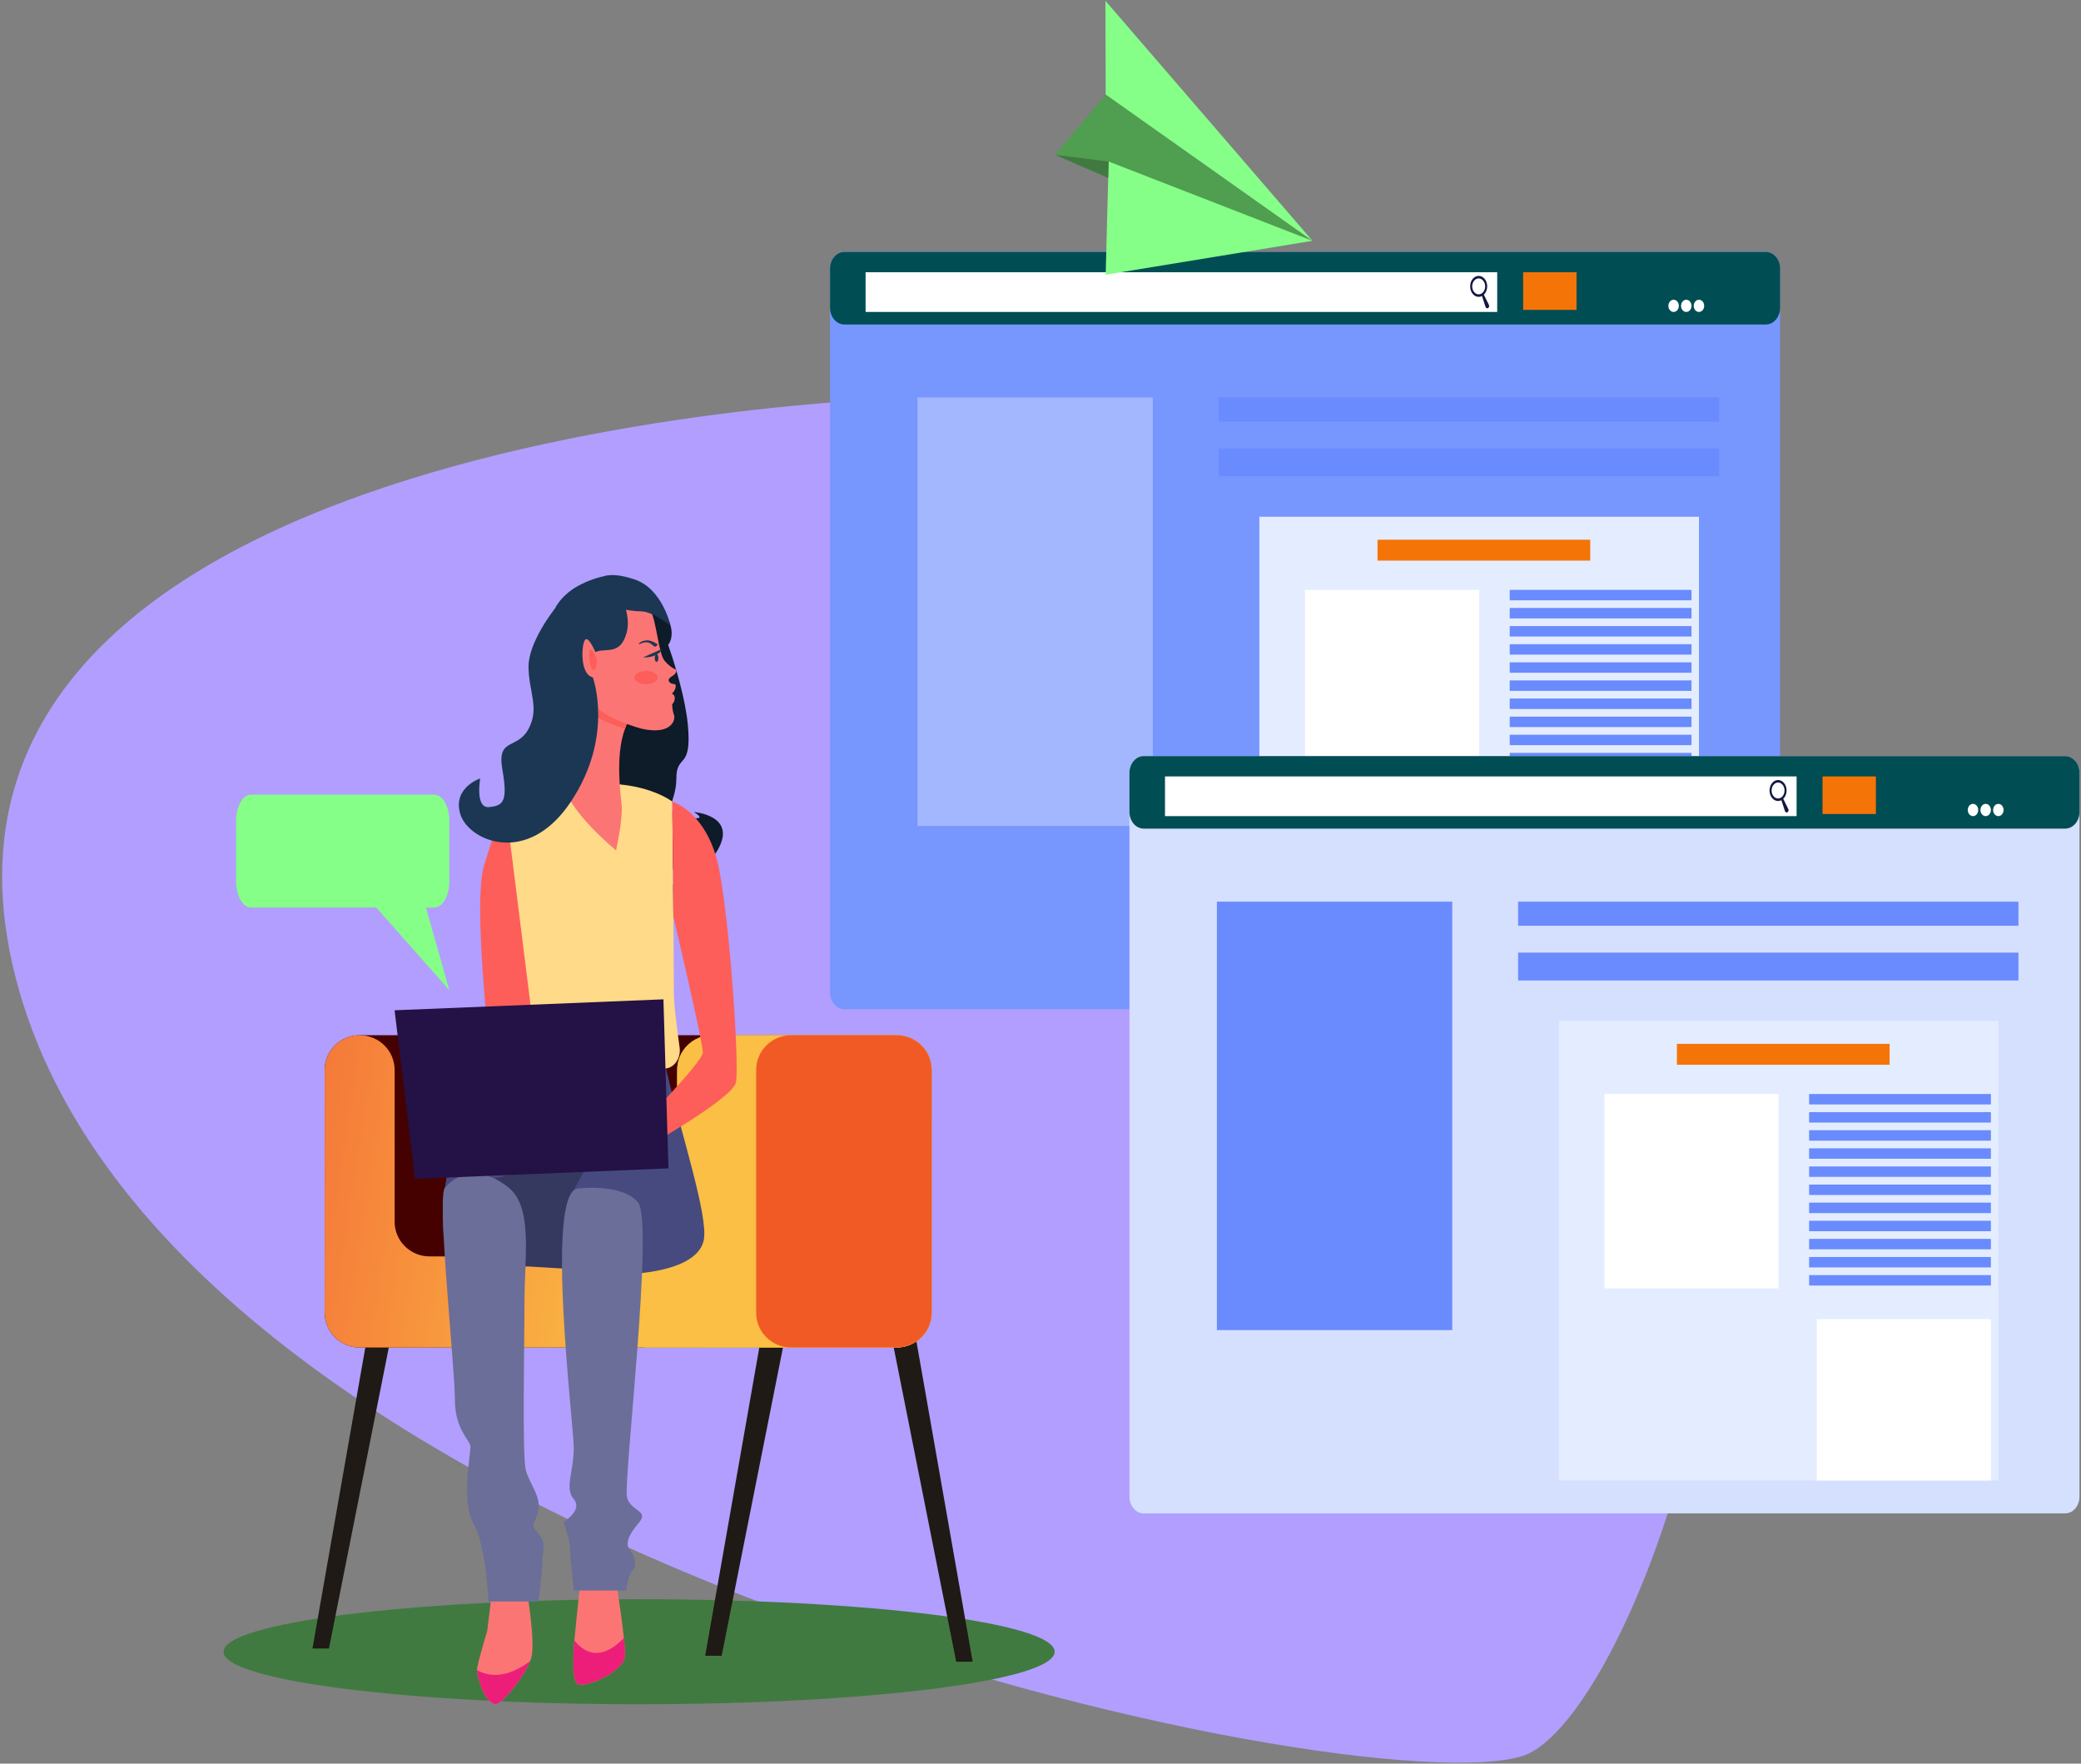 <svg width="734" height="622" viewBox="0 0 734 622" fill="none" xmlns="http://www.w3.org/2000/svg">
<rect x="0" y="0" width="734" height="622" fill="#808080" stroke="none"/>
<path d="M323.612 140.192C323.612 140.192 -50.589 148.006 6.717 349.228C64.023 550.451 480.369 637.815 537.237 619.237C594.105 600.642 737.606 166.753 323.612 140.192Z" fill="#B19EFF"/>
<path d="M622.821 355.958H297.822C295.033 355.958 292.773 353.313 292.773 350.059V94.746C292.773 91.492 295.033 88.865 297.822 88.865H622.821C625.608 88.865 627.868 91.492 627.868 94.746V350.059C627.868 353.313 625.608 355.958 622.821 355.958Z" fill="#7796FE"/>
<path d="M622.821 114.443H297.822C295.033 114.443 292.773 111.816 292.773 108.544V94.747C292.773 91.492 295.033 88.865 297.822 88.865H622.821C625.608 88.865 627.868 91.492 627.868 94.747V108.544C627.868 111.816 625.608 114.443 622.821 114.443Z" fill="#004D54"/>
<path d="M406.626 291.308H323.611V140.192H406.626V291.308Z" fill="#A2B7FD"/>
<path d="M606.342 148.701H429.865V140.191H606.342V148.701Z" fill="#698BFD"/>
<path d="M606.342 167.991H429.865V158.176H606.342V167.991Z" fill="#698BFD"/>
<path d="M528.085 110.019H305.309V96.018H528.085V110.019Z" fill="white"/>
<path d="M592.151 107.866C592.151 109.07 591.325 110.019 590.306 110.019C589.287 110.019 588.461 109.07 588.461 107.866C588.461 106.68 589.287 105.714 590.306 105.714C591.325 105.714 592.151 106.68 592.151 107.866Z" fill="white"/>
<path d="M596.621 107.866C596.621 109.07 595.795 110.019 594.776 110.019C593.757 110.019 592.931 109.07 592.931 107.866C592.931 106.68 593.757 105.714 594.776 105.714C595.795 105.714 596.621 106.68 596.621 107.866Z" fill="white"/>
<path d="M601.091 107.866C601.091 109.07 600.265 110.019 599.246 110.019C598.227 110.019 597.401 109.07 597.401 107.866C597.401 106.68 598.227 105.714 599.246 105.714C600.265 105.714 601.091 106.68 601.091 107.866Z" fill="white"/>
<path d="M519.27 101.001C519.27 99.459 520.295 98.188 521.553 98.188C522.812 98.188 523.835 99.459 523.835 101.001C523.835 102.544 522.812 103.815 521.553 103.815C520.295 103.815 519.27 102.544 519.27 101.001ZM525.149 107.51L523.377 103.934C524.094 103.256 524.558 102.205 524.558 101.001C524.558 98.95 523.214 97.306 521.553 97.306C519.893 97.306 518.547 98.95 518.547 101.001C518.547 103.052 519.893 104.697 521.553 104.697C521.965 104.697 522.359 104.595 522.716 104.408L523.969 108.239L524.018 108.358C524.21 108.748 524.616 108.866 524.928 108.629C525.24 108.392 525.339 107.9 525.149 107.51Z" fill="#121841"/>
<path d="M556.065 109.29H537.237V96.018H556.065V109.29Z" fill="#F57408"/>
<path d="M599.246 344.363H444.2V182.246H599.246V344.363Z" fill="#E4EDFF"/>
<path d="M521.723 276.577H460.321V208.045H521.723V276.577Z" fill="white"/>
<path d="M596.621 344.363H535.219V287.409H596.621V344.363Z" fill="white"/>
<path d="M560.903 197.722H485.865V190.349H560.903V197.722Z" fill="#F57408"/>
<path d="M596.622 211.724H532.503V208.045H596.622V211.724Z" fill="#698BFD"/>
<path d="M596.622 218.114H532.503V214.419H596.622V218.114Z" fill="#698BFD"/>
<path d="M596.622 224.488H532.503V220.809H596.622V224.488Z" fill="#698BFD"/>
<path d="M596.622 230.878H532.503V227.2H596.622V230.878Z" fill="#698BFD"/>
<path d="M596.622 237.268H532.503V233.59H596.622V237.268Z" fill="#698BFD"/>
<path d="M596.622 243.659H532.503V239.964H596.622V243.659Z" fill="#698BFD"/>
<path d="M596.622 250.05H532.503V246.354H596.622V250.05Z" fill="#698BFD"/>
<path d="M596.622 256.423H532.503V252.745H596.622V256.423Z" fill="#698BFD"/>
<path d="M596.622 262.813H532.503V259.135H596.622V262.813Z" fill="#698BFD"/>
<path d="M596.622 269.204H532.503V265.526H596.622V269.204Z" fill="#698BFD"/>
<path d="M596.622 275.594H532.503V271.899H596.622V275.594Z" fill="#698BFD"/>
<path d="M728.42 533.754H403.421C400.632 533.754 398.373 531.11 398.373 527.855V272.56C398.373 269.305 400.632 266.661 403.421 266.661H728.42C731.208 266.661 733.467 269.305 733.467 272.56V527.855C733.467 531.11 731.208 533.754 728.42 533.754Z" fill="#D5DFFE"/>
<path d="M728.42 292.24H403.421C400.632 292.24 398.373 289.612 398.373 286.358V272.56C398.373 269.305 400.632 266.661 403.421 266.661H728.42C731.208 266.661 733.467 269.305 733.467 272.56V286.358C733.467 289.612 731.208 292.24 728.42 292.24Z" fill="#004D54"/>
<path d="M512.227 469.104H429.211V318.005H512.227V469.104Z" fill="#698BFD"/>
<path d="M711.941 326.497H535.464V318.005H711.941V326.497Z" fill="#698BFD"/>
<path d="M711.941 345.804H535.464V335.973H711.941V345.804Z" fill="#698BFD"/>
<path d="M633.686 287.833H410.908V273.831H633.686V287.833Z" fill="white"/>
<path d="M697.751 285.663C697.751 286.867 696.925 287.833 695.905 287.833C694.886 287.833 694.06 286.867 694.06 285.663C694.06 284.476 694.886 283.51 695.905 283.51C696.925 283.51 697.751 284.476 697.751 285.663Z" fill="white"/>
<path d="M702.221 285.663C702.221 286.867 701.395 287.833 700.376 287.833C699.357 287.833 698.531 286.867 698.531 285.663C698.531 284.476 699.357 283.51 700.376 283.51C701.395 283.51 702.221 284.476 702.221 285.663Z" fill="white"/>
<path d="M706.692 285.663C706.692 286.867 705.866 287.833 704.847 287.833C703.826 287.833 703.002 286.867 703.002 285.663C703.002 284.476 703.826 283.51 704.847 283.51C705.866 283.51 706.692 284.476 706.692 285.663Z" fill="white"/>
<path d="M624.869 278.798C624.869 277.255 625.894 275.984 627.152 275.984C628.411 275.984 629.434 277.255 629.434 278.798C629.434 280.357 628.411 281.612 627.152 281.612C625.894 281.612 624.869 280.357 624.869 278.798ZM630.748 285.307L628.976 281.73C629.694 281.069 630.159 280.001 630.159 278.798C630.159 276.764 628.813 275.103 627.152 275.103C625.493 275.103 624.146 276.764 624.146 278.798C624.146 280.849 625.493 282.51 627.152 282.51C627.565 282.51 627.958 282.391 628.315 282.222L629.569 286.036L629.617 286.155C629.809 286.544 630.215 286.663 630.529 286.426C630.841 286.188 630.938 285.697 630.748 285.307Z" fill="#121841"/>
<path d="M661.663 287.087H642.836V273.832H661.663V287.087Z" fill="#F57408"/>
<path d="M704.847 522.177H549.799V360.043H704.847V522.177Z" fill="#E4EDFF"/>
<path d="M627.322 454.374H565.919V385.842H627.322V454.374Z" fill="white"/>
<path d="M702.221 522.177H640.818V465.222H702.221V522.177Z" fill="white"/>
<path d="M666.502 375.519H591.465V368.145H666.502V375.519Z" fill="#F57408"/>
<path d="M702.221 389.52H638.103V385.842H702.221V389.52Z" fill="#698BFD"/>
<path d="M702.221 395.911H638.103V392.232H702.221V395.911Z" fill="#698BFD"/>
<path d="M702.221 402.301H638.103V398.606H702.221V402.301Z" fill="#698BFD"/>
<path d="M702.221 408.675H638.103V404.996H702.221V408.675Z" fill="#698BFD"/>
<path d="M702.221 415.065H638.103V411.387H702.221V415.065Z" fill="#698BFD"/>
<path d="M702.221 421.455H638.103V417.777H702.221V421.455Z" fill="#698BFD"/>
<path d="M702.221 427.846H638.103V424.151H702.221V427.846Z" fill="#698BFD"/>
<path d="M702.221 434.236H638.103V430.541H702.221V434.236Z" fill="#698BFD"/>
<path d="M702.221 440.61H638.103V436.931H702.221V440.61Z" fill="#698BFD"/>
<path d="M702.221 447H638.103V443.322H702.221V447Z" fill="#698BFD"/>
<path d="M702.221 453.391H638.103V449.712H702.221V453.391Z" fill="#698BFD"/>
<path d="M371.987 582.555C371.987 592.777 306.369 601.066 225.423 601.066C144.478 601.066 78.86 592.777 78.86 582.555C78.86 572.317 144.478 564.028 225.423 564.028C306.369 564.028 371.987 572.317 371.987 582.555Z" fill="#417A41"/>
<path d="M248.728 583.962H254.541L277.696 467.528L269.268 467.002L248.728 583.962Z" fill="#1F1A15"/>
<path d="M343.079 586.064H337.264L314.11 469.629L322.539 469.104L343.079 586.064Z" fill="#1F1A15"/>
<path d="M187.457 573.504H181.643L158.49 457.052L166.918 456.543L187.457 573.504Z" fill="#1F1A15"/>
<path d="M110.211 581.403H116.026L139.178 464.968L130.75 464.442L110.211 581.403Z" fill="#1F1A15"/>
<path d="M114.52 377.35V463.002C114.52 469.765 120.043 475.24 126.856 475.24H316.26C323.073 475.24 328.595 469.765 328.595 463.002V377.35C328.595 370.586 323.073 365.111 316.26 365.111H126.856C120.043 365.111 114.52 370.586 114.52 377.35Z" fill="#450000"/>
<path d="M126.856 365.111C133.667 365.111 139.19 370.586 139.19 377.35V430.88C139.19 437.643 144.711 443.119 151.523 443.119H226.523C233.072 443.119 238.428 438.05 238.833 431.66C238.866 357.229 238.855 382.91 238.858 377.35C238.858 370.586 244.38 365.111 251.192 365.111H316.26C323.073 365.111 328.595 370.586 328.595 377.35V463.002C328.595 469.765 323.073 475.24 316.26 475.24H126.856C120.043 475.24 114.52 469.765 114.52 463.002V377.35C114.52 370.586 120.043 365.111 126.856 365.111Z" fill="url(#paint0_linear)"/>
<path d="M238.833 431.66C238.85 392.588 238.856 381.096 238.858 378.197V378.163V377.994V377.96V377.943V377.926V377.74V377.672V377.485V377.417V377.35C238.858 370.586 244.38 365.111 251.192 365.111H316.26C323.073 365.111 328.595 370.586 328.595 377.35V463.002C328.595 469.765 323.073 475.24 316.26 475.24H227.175L226.523 443.119C233.072 443.119 238.428 438.05 238.833 431.66Z" fill="#FABF44"/>
<path d="M279.048 475.24H316.26C323.073 475.24 328.595 469.765 328.595 463.002V377.35C328.595 370.586 323.073 365.111 316.26 365.111H279.048C272.237 365.111 266.713 370.586 266.713 377.35V463.002C266.713 469.765 272.237 475.24 279.048 475.24Z" fill="#F15A24"/>
<path d="M221.932 204.367C221.932 204.367 201.986 200.384 195.011 216.47C188.035 232.556 188.692 268.933 198.187 278.357C207.681 287.765 206.102 311.903 214.42 319.022C222.736 326.158 243.931 329.362 243.931 312.598C243.931 312.598 233.603 314.632 230.987 304.19C230.987 304.19 245.81 312.31 253.055 299.919C260.298 287.545 244.737 286.392 244.737 286.392C244.737 286.392 250.851 289.901 241.729 288.053C232.607 286.222 238.562 283.561 238.562 274.56C238.562 265.559 244.2 271.916 242.59 255.372C240.981 238.828 228.73 203.791 221.932 204.367Z" fill="#0E1B29"/>
<path d="M173.781 559.451L171.846 575.216C171.846 575.216 168.245 587.132 168.245 588.878C168.245 590.048 169.939 599.438 174.446 601.032C176.757 601.845 186.219 589.776 187.476 584.335C188.946 577.962 185.349 558.045 185.349 558.045L173.781 559.451Z" fill="#FC7575"/>
<path d="M204.853 556.654C204.853 556.654 202.285 579.775 202.285 583.284C202.285 586.776 201.877 591.81 203.57 593.794C205.261 595.76 220.457 589.929 220.457 583.623C220.457 577.318 217.157 556.654 217.157 556.654H204.853Z" fill="#FC7575"/>
<path d="M237.682 349.872C237.682 334.074 237.121 282.713 237.121 282.713C237.121 282.713 229.127 276.391 213.119 276.391C207.971 276.391 203.239 275.374 198.115 276.459C187.304 278.747 177.477 284.154 177.477 284.154C177.477 284.154 180.792 332.6 175.607 365.687C174.693 371.535 178.603 376.892 183.691 376.892H234.266C237.676 376.892 240.269 373.315 239.711 369.383C238.519 361.009 237.682 353.974 237.682 349.872Z" fill="#FFDA88"/>
<path d="M180.72 375.875C172.52 383.299 170.767 385.842 168.433 389.181C150.218 415.302 155.463 450.746 163.742 449.407C172.022 448.085 189.132 444.627 202.38 447.848C215.627 451.068 245.434 450.102 248.193 437.525C250.032 429.151 240.232 400.03 234.93 376.892L180.72 375.875Z" fill="#464A7F"/>
<path d="M208.482 408.522L202.285 419.879C199.237 428.032 201.015 447.543 201.015 447.543L173.781 445.932L172.486 415.963L208.482 408.522Z" fill="#35385F"/>
<path d="M203.76 419.167C203.76 419.167 219.216 417.235 225.011 423.998C230.807 430.761 219.767 522.94 221.148 528.093C222.527 533.246 229.151 532.602 225.287 537.11C221.424 541.619 220.457 544.687 222.251 546.772C224.045 548.874 224.735 551.942 223.079 553.875C221.424 555.807 220.871 560.96 220.871 560.96H202.372C202.372 560.96 201.001 547.739 201.001 545.484C201.001 543.23 198.793 536.788 198.793 536.788C198.793 536.788 205.681 532.602 202.372 528.737C199.064 524.872 202.372 519.058 202.372 510.684C202.372 502.311 192.169 420.777 203.76 419.167Z" fill="#6B6E98"/>
<path d="M156.926 418.913C162.274 412.658 170.917 411.878 179.473 418.913C188.029 425.93 184.992 443.339 184.992 459.12C184.992 474.918 184.107 513.905 185.516 518.736C186.924 523.584 191.34 528.414 189.685 533.568C188.029 538.721 187.199 537.653 190.051 540.975C192.903 544.314 191.34 546.772 191.34 550.332C191.34 553.875 189.961 564.825 189.961 564.825H172.298C172.298 564.825 171.469 545.162 167.054 537.432C162.638 529.703 165.95 512.938 165.95 510.362C165.95 507.785 160.429 504.565 160.429 493.276C160.429 482.003 154.02 422.303 156.926 418.913Z" fill="#6B6E98"/>
<path d="M178.329 284.154C178.329 284.154 175.186 290.562 170.77 305.072C166.354 319.564 173.781 377.044 173.781 386.706C173.781 396.385 184.165 408.522 184.165 408.522L192.996 396.928L187.2 355.025L178.329 284.154Z" fill="#FD5E5A"/>
<path d="M237.122 282.713C237.122 282.713 249.851 286.392 253.736 307.004C257.622 327.633 260.776 375.976 259.562 381.774C258.349 387.571 226.336 405.522 226.336 405.522L223.632 399.182C223.632 399.182 247.909 374.688 247.909 371.145C247.909 367.603 237.518 323.226 237.518 323.226L237.122 282.713Z" fill="#FD5E5A"/>
<path d="M139.178 356.314L146.355 415.777L235.775 412.064L234.004 352.449L139.178 356.314Z" fill="#241145"/>
<path d="M186.982 585.861C178.647 592.031 172.448 591.387 168.25 589.031C168.361 590.658 170.09 599.489 174.446 601.032C176.559 601.777 184.651 591.76 186.982 585.861Z" fill="#ED1E79"/>
<path d="M220.457 583.623C220.457 582.233 220.294 580.114 220.04 577.673C215.231 582.725 208.809 586.047 202.597 578.64C202.407 580.826 202.285 582.521 202.285 583.284C202.285 586.776 201.877 591.81 203.57 593.794C205.261 595.76 220.457 589.929 220.457 583.623Z" fill="#ED1E79"/>
<path d="M222.183 252.507C222.183 252.507 221.491 254.287 220.437 257.067C216.786 266.746 219.108 281.578 219.293 284.154C219.662 289.324 217.29 299.918 217.29 299.918C217.29 299.918 199.948 285.765 198.967 276.459L208.372 242.828L222.183 252.507Z" fill="#FC7575"/>
<path d="M208.372 242.828L222.183 252.507C222.183 252.507 221.488 254.287 220.437 257.067C215.575 255.507 208.151 252.643 206.542 249.371L208.372 242.828Z" fill="#FD5E5A"/>
<path d="M211.712 215.385L232.572 228.827C232.572 228.827 236.901 228.946 236.901 223.318C236.901 217.69 231.588 212.181 226.176 208.961C220.765 205.74 213.977 204.35 213.977 204.35L211.712 215.385Z" fill="#0E1B29"/>
<path d="M219.288 209.3C219.288 209.3 227.356 210.91 229.522 215.385C231.685 219.877 232.277 230.556 234.442 233.082C236.606 235.607 238.492 236.167 238.492 236.167C238.492 236.167 239.065 237.336 236.901 238.591C234.737 239.862 236.375 241.235 237.721 241.235C239.065 241.235 237.934 244.235 236.901 244.574C236.901 244.574 238.229 245.032 237.984 246.524C237.737 248.015 237.098 248.303 237.098 248.303C237.098 248.303 237.032 250.27 237.721 252.1C238.409 253.931 236.738 259.389 226.176 256.982C226.176 256.982 210.48 252.677 209.545 247.507C208.613 242.337 201.629 223.538 207.579 216.589C213.531 209.639 219.288 209.3 219.288 209.3Z" fill="#FC7575"/>
<path d="M212.007 204.062C212.007 204.062 213.974 201.079 223.814 204.35C233.654 207.622 236.497 220.623 236.497 220.623C236.497 220.623 230.161 215.622 226.176 215.622C222.19 215.622 213.175 213.86 211.712 212.148C210.249 210.436 212.007 204.062 212.007 204.062Z" fill="#1B3753"/>
<path d="M214.045 203.011C215.421 203.011 223.372 214.588 221.01 223.199C218.648 231.827 213.042 227.979 209.499 230.268C205.955 232.573 210.184 243.201 209.545 247.507C208.908 251.812 198.967 276.459 198.967 276.459C198.967 276.459 190.606 224.352 195.676 214.707C200.745 205.062 214.045 203.011 214.045 203.011Z" fill="#1B3753"/>
<path d="M223.754 238.981C223.754 240.252 225.603 241.303 227.885 241.303C230.165 241.303 232.015 240.252 232.015 238.981C232.015 237.692 230.165 236.641 227.885 236.641C225.603 236.641 223.754 237.692 223.754 238.981Z" fill="#FD5E5A"/>
<path d="M233.681 228.827C233.681 228.827 232.325 232.014 226.802 231.861L233.681 228.827Z" fill="#1B3753"/>
<path d="M232.015 227.284C232.015 227.284 229.965 225.844 228.374 225.844C226.783 225.844 225.315 226.589 225.315 227.284C225.315 227.284 227.059 226.318 228.435 226.556C229.811 226.81 230.454 228.047 231.006 228.047C231.556 228.047 232.015 227.284 232.015 227.284Z" fill="#1B3753"/>
<path d="M209.093 238.879C209.093 238.879 216.744 259.593 201.378 282.714C186.012 305.851 165.164 296.495 162.358 287.121C159.551 277.764 169.369 274.56 169.369 274.56C169.369 274.56 167.497 285.154 172.486 284.646C177.477 284.154 179.197 282.781 177.192 271.373C175.188 259.966 182.437 264.542 186.426 257.067C190.414 249.609 186.426 243.913 186.426 235.082C186.426 226.267 195.676 214.707 195.676 214.707L209.093 238.879Z" fill="#1B3753"/>
<path d="M210.576 231.302C210.576 231.302 207.726 224.064 206.398 225.623C205.07 227.166 204.408 237.845 209.094 238.879C213.778 239.913 210.576 231.302 210.576 231.302Z" fill="#FC7575"/>
<path d="M210.37 232.183C210.37 232.183 208.902 228.234 208.106 229.166C207.311 230.098 208.167 236.319 209.237 236.319C210.309 236.319 210.629 234.167 210.37 232.183Z" fill="#FD5E5A"/>
<path d="M232.223 232.099C232.223 232.844 231.931 233.438 231.571 233.438C231.211 233.438 230.92 232.844 230.92 232.099C230.92 231.37 231.211 230.759 231.571 230.759C231.931 230.759 232.223 231.37 232.223 232.099Z" fill="#1B3753"/>
<path d="M88.583 280.256H153.177C156.11 280.256 158.49 284.375 158.49 289.46V310.886C158.49 315.954 156.11 320.09 153.177 320.09H150.252L158.49 349.228L132.72 320.09H88.583C85.65 320.09 83.27 315.954 83.27 310.886V289.46C83.27 284.375 85.65 280.256 88.583 280.256Z" fill="#85FF87"/>
<path d="M391.028 59.845C390.569 59.845 390.104 59.692 389.69 59.387C387.66 57.862 385.561 56.336 383.457 54.861C382.284 54.031 381.908 52.251 382.612 50.895C383.316 49.522 384.837 49.081 386.009 49.895C388.158 51.42 390.299 52.963 392.371 54.523C393.521 55.387 393.852 57.184 393.111 58.523C392.637 59.387 391.841 59.845 391.028 59.845Z" fill="#99D7FF"/>
<path d="M462.935 84.932L390 33.334L372.142 54.607L462.935 84.932Z" fill="#509E4F"/>
<path d="M389.989 96.882L391.03 56.963L462.935 84.932L389.989 96.882Z" fill="#85FF87"/>
<path d="M389.912 0.297L462.935 84.932L390 33.334L389.912 0.297Z" fill="#85FF87"/>
<path d="M372.142 54.607L391.03 56.963L390.879 62.761L372.142 54.607Z" fill="#417A41"/>
<defs>
<linearGradient id="paint0_linear" x1="109.947" y1="396.724" x2="340.071" y2="432.188" gradientUnits="userSpaceOnUse">
<stop stop-color="#F57939"/>
<stop offset="1" stop-color="#FFFB4D"/>
</linearGradient>
</defs>
</svg>
